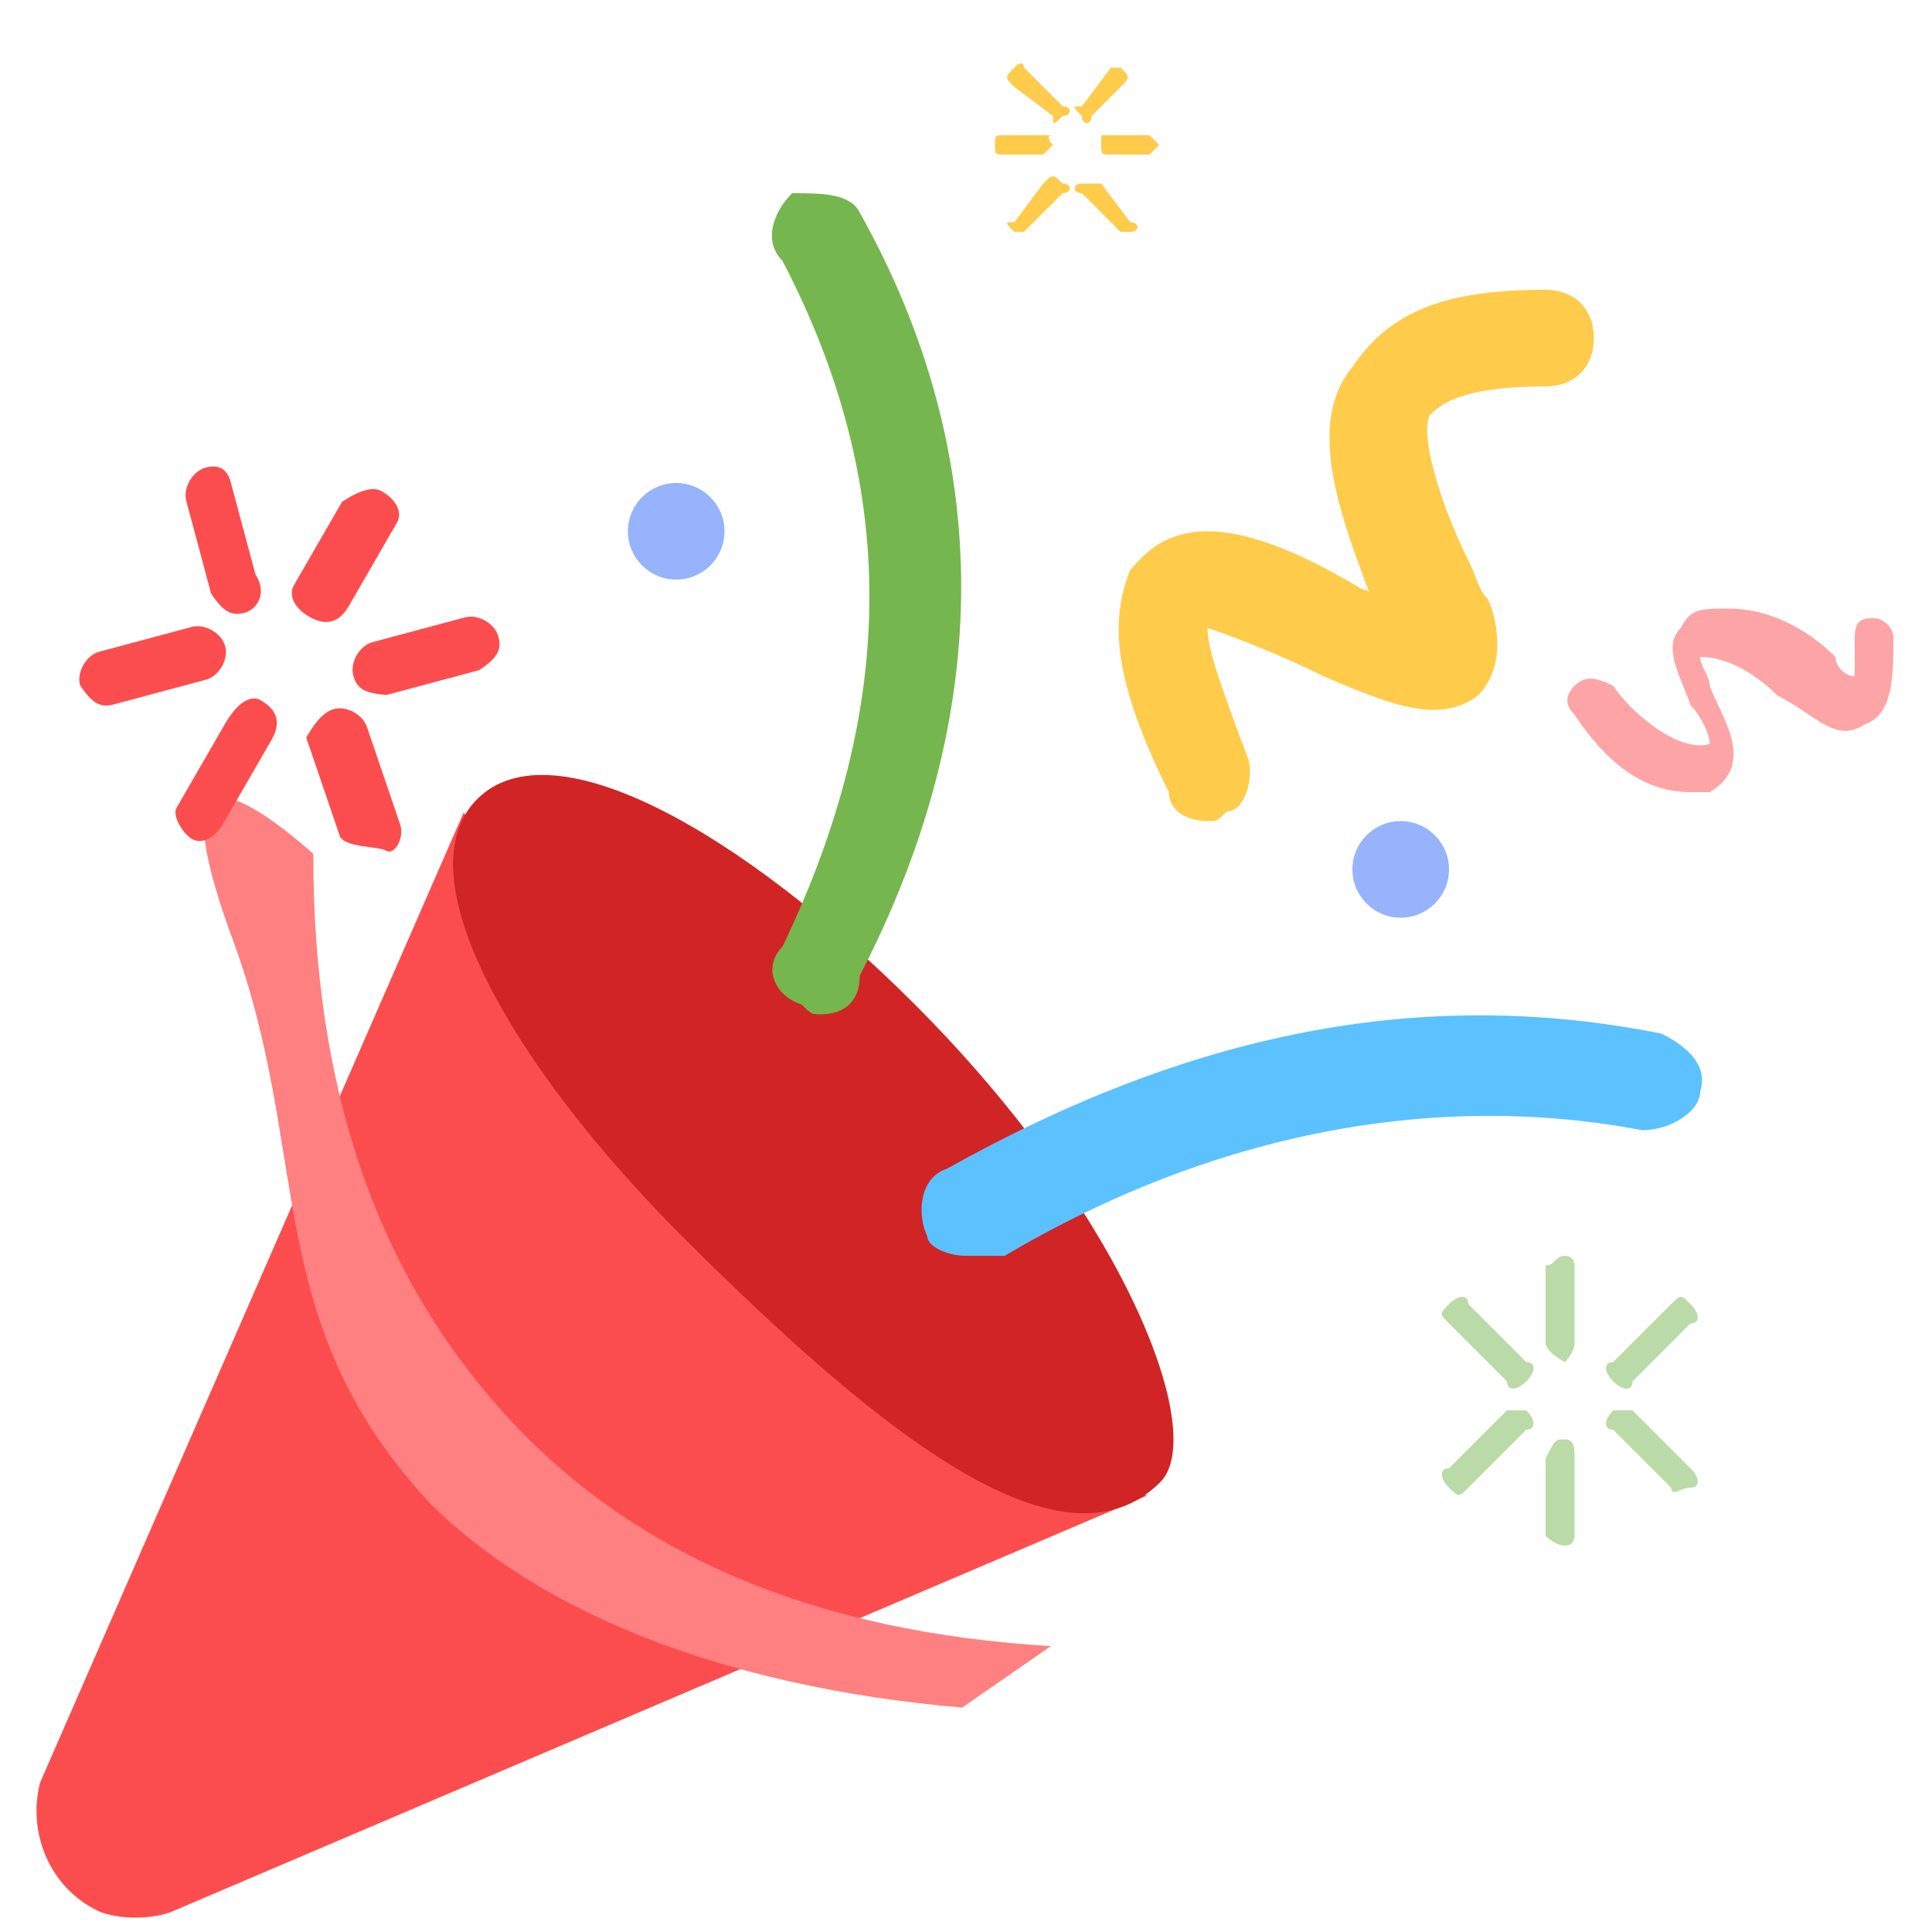 <svg version="1.1" id="图层_1" xmlns="http://www.w3.org/2000/svg" x="0" y="0" viewBox="0 0 20 20" xml:space="preserve"><style>.st1{opacity:.5}.st2{fill:#2e68f8}.st3{fill:#fc4d4e}.st6{fill:#76b64f}.st7{fill:#ffcb4b}</style><path fill="none" d="M0 0h20v20H0z" id="Rectangle-3"/><g id="Oval-3" class="st1"><circle class="st2" cx="7" cy="5.5" r=".5"/></g><g id="Oval-3-Copy" class="st1"><circle class="st2" cx="14.5" cy="9" r=".5"/></g><g id="Group-3" transform="rotate(45 -10.646 22.096)"><g id="Path-6" transform="translate(0 4)"><path class="st3" d="M-9.4-2.5l4 10.2c.3.5.9.7 1.4.5.2-.1.4-.3.5-.5L.6-2.5h-10z" id="Mask"/><path d="M-10.2.1c2.2 1 3 2.6 5.6 2.7C-3 2.8-1.1 2 .8.4L1-.7C-.8.9-2.7 1.7-4.7 1.6c-2-.1-3.8-1-5.5-2.7-1.5.1-1.5.5 0 1.2z" fill="#ff8081"/></g><path d="M-4.7 3c3 0 5.3-.3 5.3-1.7C.6.6-1.6-.4-4.7-.4c-2.5 0-4.7.6-4.7 1.7S-7.2 3-4.7 3z" fill="#d12425" id="Oval-2"/></g><g id="Group-4" transform="translate(29 26)" class="st1"><path class="st6" d="M-12.8-13c.1 0 .1.1.1.1v.8c0 .1-.1.2-.1.2s-.2-.1-.2-.2v-.8c.1 0 .1-.1.2-.1zm-.4 1.3c-.1.1-.2.1-.2 0l-.6-.6c-.1-.1-.1-.1 0-.2s.2-.1.2 0l.6.6c.1 0 .1.1 0 .2zm.9 0c-.1-.1-.1-.2 0-.2l.6-.6c.1-.1.1-.1.2 0s.1.2 0 .2l-.6.6c0 .1-.1.1-.2 0zm-.5.6c.1 0 .1.1.1.2v.8s0 .1-.1.1-.2-.1-.2-.1v-.8c.1-.2.1-.2.2-.2zm-.4-.3c.1.1.1.2 0 .2l-.6.6c-.1.1-.1.1-.2 0s-.1-.2 0-.2l.6-.6h.2zm.9 0h.2l.6.6c.1.1.1.2 0 .2s-.2.1-.2 0l-.6-.6c-.1 0-.1-.1 0-.2z" id="Combined-Shape"/></g><path class="st3" d="M-1.5-2.5c.2 0 .3.1.3.2v1c0 .2-.1.3-.3.3-.2 0-.3-.1-.3-.2v-1c.1-.2.2-.3.3-.3zm-.6 1.8c-.1.1-.2.1-.4 0l-.7-.7c-.1-.1-.1-.3 0-.4.1-.1.2-.1.3 0l.7.7c.2.1.2.3.1.4zm1.3 0c-.1-.1-.1-.3 0-.4l.7-.7c.1-.1.3-.1.4 0 .1.1.1.2 0 .4l-.7.7c-.2.1-.3.1-.4 0zm-.7.7c.2 0 .3.1.3.3v1c0 .2-.1.3-.2.3s-.3-.1-.3-.2v-1c0-.3.1-.4.2-.4zm-.6-.3c.1.1.1.3 0 .4l-.7.7c-.1.1-.2.1-.4 0-.1-.1-.1-.3 0-.4l.7-.7c.1-.1.3-.1.4 0zm1.3 0c.1-.1.3-.1.4 0l.8.7C.5.5.5.7.4.7S0 .9-.1.8L-.9.1c0-.1 0-.3.1-.4z" transform="rotate(30 -12.928 11.464)" id="Group-4-Copy"/><path class="st7" d="M.5 12l.1.1v.4c0 .1 0 .1-.1.1H.4v-.5l.1-.1zm-.3.8c-.1.1-.1.1-.1 0l-.4-.3v-.1c.1-.1.1-.1.2 0l.3.3c.1 0 .1.1 0 .1zm.7 0v-.2l.4-.3c0-.1.1-.1.1 0v.1l-.4.4c0 .1-.1.1-.1 0zm-.4.3l.1.1v.4c0 .1 0 .1-.1.1s-.1 0-.1-.1v-.5c0 .1.1 0 .1 0zM.2 13c.1.1.1.1 0 .1l-.3.4c-.1.1-.1.1-.2 0s0-.1 0-.1l.4-.4c0-.1.1-.1.1 0zm.7 0c0-.1.1-.1.1 0l.4.4v.1c-.1.1-.1.1-.1 0l-.4-.3c-.1-.1-.1-.1 0-.2z" transform="rotate(90 11.5 12.5)" id="Group-4-Copy-2"/><path class="st6" d="M8.5 10.5c-.1 0-.1 0-.2-.1-.3-.1-.4-.4-.2-.6 1.2-2.5 1.2-4.8 0-7.1-.2-.2-.1-.5.1-.7.3 0 .6 0 .7.2 1.4 2.5 1.4 5.2 0 7.9 0 .3-.2.4-.4.4z" id="Path-8"/><path class="st7" d="M12.5 8.5c-.2 0-.4-.1-.4-.3-.6-1.2-.6-1.8-.4-2.3.1-.1.3-.4.8-.4s1.1.3 1.6.6c0 0 .1 0 .1.1-.3-.8-.7-1.8-.2-2.4.4-.6 1-.8 2-.8.3 0 .5.2.5.5s-.2.5-.5.5c-.9 0-1.1.2-1.2.3-.1.2.1.9.4 1.5.1.2.1.3.2.4.1.2.2.7-.1 1-.4.3-.9.1-1.6-.2-.4-.2-.9-.4-1.2-.5 0 .2.1.5.4 1.3.1.2 0 .6-.2.6-.1.1-.1.1-.2.1zm-.1-2z" id="Path-9"/><path class="st3" d="M17.5 8.2c-.4 0-.8-.2-1.2-.8-.1-.1-.1-.2 0-.3s.2-.1.4 0c.2.3.7.7 1 .6 0-.1-.1-.3-.2-.4-.1-.3-.3-.6-.1-.8.1-.2.2-.2.5-.2.4 0 .8.2 1.1.5 0 .1.1.2.2.2v-.4c0-.2.1-.2.2-.2s.2.1.2.2c0 .4 0 .8-.3.9-.3.2-.5-.1-.9-.3-.2-.2-.5-.4-.8-.4 0 .1.1.2.1.3.1.3.5.8 0 1.1h-.2z" id="Path-10" opacity=".5"/><path d="M10 13c-.2 0-.4-.1-.4-.2-.1-.2-.1-.6.2-.7 2.5-1.4 4.9-1.9 7.4-1.4.2.1.5.3.4.6 0 .2-.3.4-.6.4-2.1-.4-4.4 0-6.6 1.3H10z" fill="#5bc1ff" id="Path-12"/></svg>
